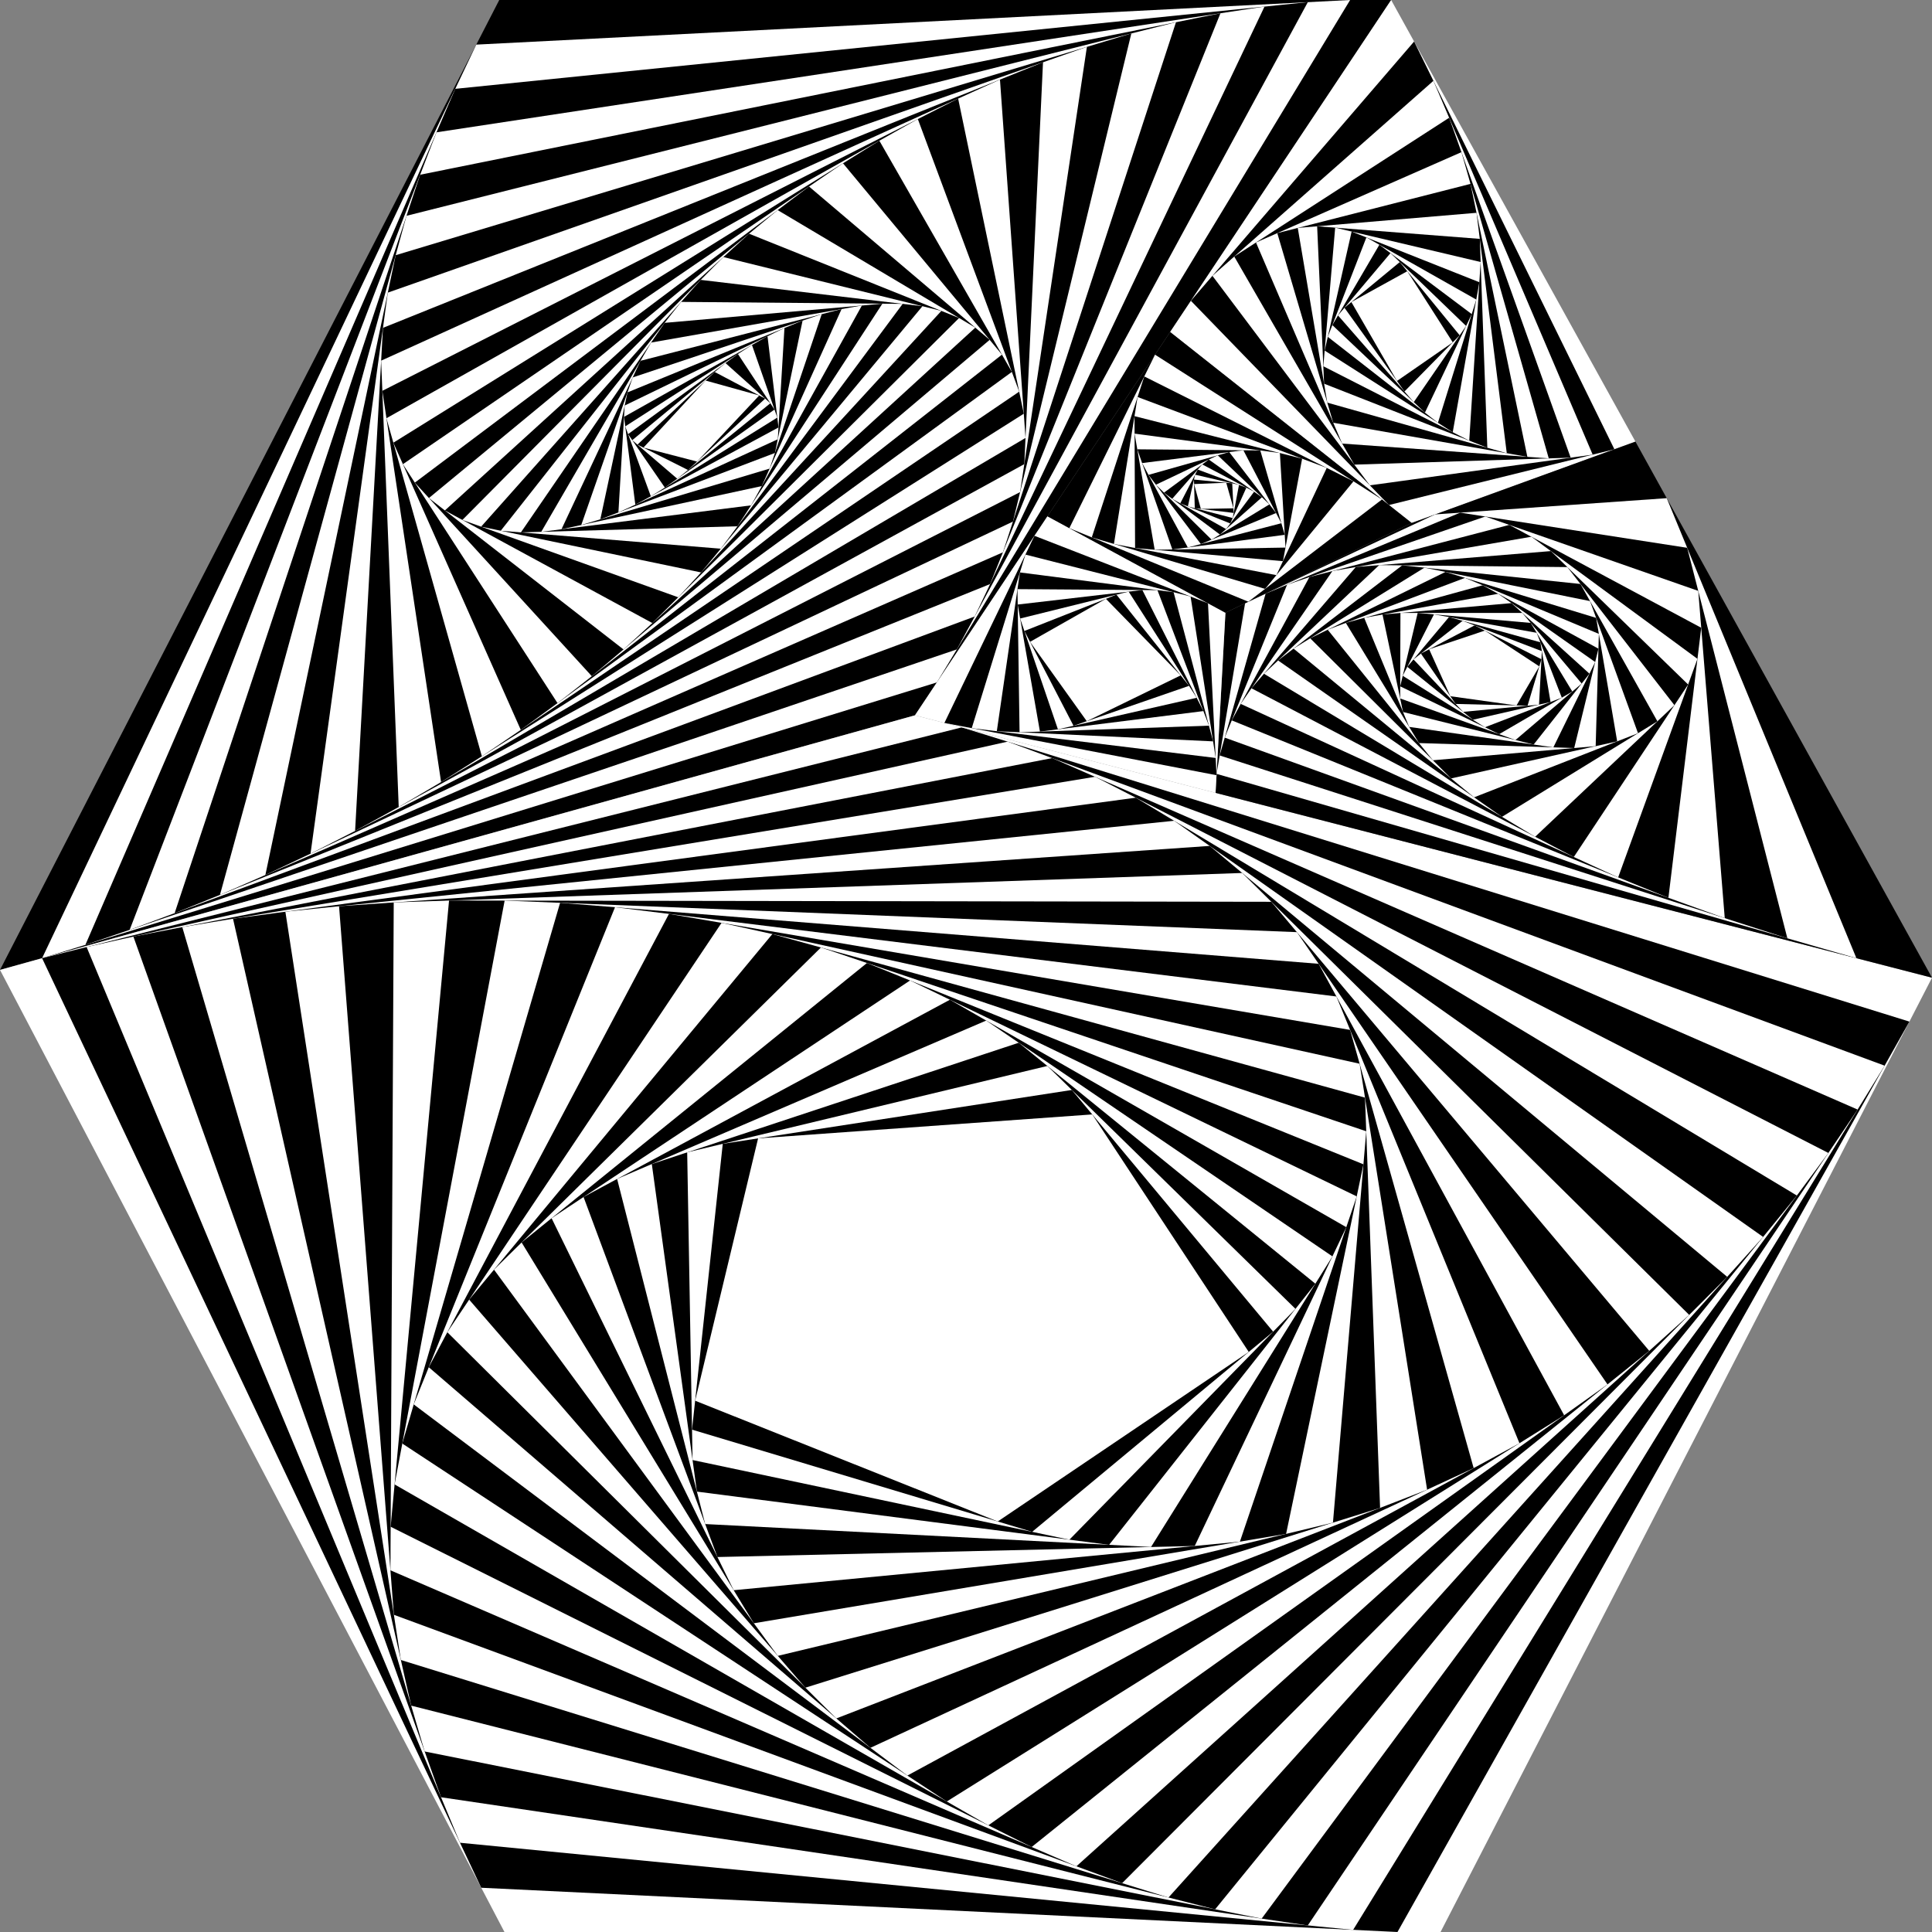 <?xml version="1.0" standalone="no"?>
<!DOCTYPE svg PUBLIC "-//W3C//DTD SVG 1.1//EN" "http://www.w3.org/Graphics/SVG/1.1/DTD/svg11.dtd">
<svg viewBox="0, 0, 1000, 1000" xmlns="http://www.w3.org/2000/svg" version="1.1">
  <rect x="0" y="0" width="1000" height="1000" fill="#808080" stroke="none"/>
  <!-- Shape 1 -->
  <!-- Shape 2 -->
  <!-- Shape 3 -->
  <!-- Shape 4 -->
  <!-- Shape 5 -->
  <polygon fill="#000000" points="258.412,0, 720.054,0, 473.579,370.247, 0,502.019" />
  <polygon fill="#FFFFFF" points="246.525,23.093, 698.818,0, 484.917,353.215, 21.785,495.957" />
  <polygon fill="#000000" points="235.647,45.98, 676.927,1.118, 495.27,336.12, 44.2,489.049" />
  <polygon fill="#FFFFFF" points="225.922,68.487, 654.51,3.397, 504.498,319.102, 67.115,481.28" />
  <polygon fill="#000000" points="217.473,90.448, 631.709,6.859, 512.479,302.306, 90.383,472.652" />
  <polygon fill="#FFFFFF" points="210.407,111.699, 608.678,11.507, 519.108,285.879, 113.852,463.181" />
  <polygon fill="#000000" points="204.807,132.084, 585.578,17.318, 524.303,269.966, 137.357,452.897" />
  <polygon fill="#FFFFFF" points="200.733,151.462, 562.58,24.25, 528.004,254.706, 160.728,441.848" />
  <polygon fill="#000000" points="198.221,169.698, 539.856,32.239, 530.175,240.233, 183.793,430.096" />
  <polygon fill="#FFFFFF" points="197.28,186.676, 517.581,41.201, 530.806,226.672, 206.377,417.717" />
  <polygon fill="#000000" points="197.895,202.294, 495.929,51.035, 529.912,214.134, 228.309,404.802" />
  <polygon fill="#FFFFFF" points="200.024,216.47, 475.066,61.623, 527.533,202.717, 249.421,391.455" />
  <polygon fill="#000000" points="455.153,72.834, 523.735,192.502, 269.556,377.791, 203.6,229.139" />
  <polygon fill="#FFFFFF" points="436.337,84.526, 518.605,183.551, 288.569,363.931, 208.534,240.258" />
  <polygon fill="#000000" points="418.751,96.548, 512.254,175.906, 306.328,350.006, 214.712,249.805" />
  <polygon fill="#FFFFFF" points="402.509,108.748, 504.811,169.589, 322.719,336.147, 222.005,257.781" />
  <polygon fill="#000000" points="387.708,120.968, 496.422,164.6, 337.651,322.49, 230.264,264.207" />
  <polygon fill="#FFFFFF" points="374.42,133.058, 487.247,160.918, 351.051,309.164, 239.327,269.126" />
  <polygon fill="#000000" points="362.694,144.869, 477.453,158.499, 362.873,296.296, 249.025,272.602" />
  <polygon fill="#FFFFFF" points="352.554,156.262, 467.217,157.284, 373.094,284.005, 259.18,274.715" />
  <polygon fill="#000000" points="344.001,167.113, 456.714,157.19, 381.715,272.397, 269.614,275.566" />
  <polygon fill="#FFFFFF" points="337.009,177.307, 446.119,158.123, 388.765,261.567, 280.152,275.268" />
  <polygon fill="#000000" points="331.528,186.751, 435.601,159.972, 394.294,251.595, 290.622,273.947" />
  <polygon fill="#FFFFFF" points="327.486,195.366, 425.318,162.618, 398.375,242.543, 300.865,271.739" />
  <polygon fill="#000000" points="324.792,203.095, 415.418,165.932, 401.102,234.455, 310.733,268.784" />
  <polygon fill="#FFFFFF" points="323.336,209.9, 406.029,169.782, 402.585,227.356, 320.095,265.228" />
  <polygon fill="#000000" points="322.992,215.765, 397.263,174.035, 402.95,221.253, 328.839,261.213" />
  <polygon fill="#FFFFFF" points="389.212,178.558, 402.333,216.134, 336.873,256.882, 323.626,220.691" />
  <polygon fill="#000000" points="381.945,183.226, 400.88,211.971, 344.126,252.367, 325.094,224.701" />
  <polygon fill="#FFFFFF" points="375.51,187.921, 398.736,208.717, 350.55,247.794, 327.248,227.833" />
  <polygon fill="#000000" points="369.931,192.535, 396.051,206.313, 356.121,243.277, 329.942,230.141" />
  <polygon fill="#FFFFFF" points="365.212,196.973, 392.969,204.687, 360.832,238.915, 333.031,231.691" />
  <!-- Shape 6 -->
  <polygon fill="#FFFFFF" points="0,502.019, 473.579,370.247, 1000,506.057, 745.626,1000, 261.104,1000" />
  <polygon fill="#000000" points="21.785,495.957, 497.794,376.494, 988.299,528.778, 723.338,1000, 249.093,977.093" />
  <polygon fill="#FFFFFF" points="44.824,490.175, 521.535,383.865, 975.475,551.585, 700.384,998.891, 238.091,953.806" />
  <polygon fill="#000000" points="69.04,484.775, 544.595,392.385, 961.5,574.308, 676.9,996.601, 228.273,930.253" />
  <polygon fill="#FFFFFF" points="94.34,479.86, 566.774,402.063, 946.359,596.774, 653.033,993.071, 219.802,906.554" />
  <polygon fill="#000000" points="120.607,475.534, 587.879,412.889, 930.05,618.808, 628.945,988.261, 212.826,882.83" />
  <polygon fill="#FFFFFF" points="147.709,471.901, 607.725,424.832, 912.586,640.237, 604.81,982.146, 207.478,859.207" />
  <polygon fill="#000000" points="175.494,469.058, 626.139,437.843, 893.997,660.888, 580.811,974.72, 203.868,835.813" />
  <polygon fill="#FFFFFF" points="203.795,467.097, 642.96,451.85, 874.329,680.597, 557.139,965.997, 202.086,812.781" />
  <polygon fill="#000000" points="232.428,466.103, 658.045,466.764, 853.648,699.205, 533.99,956.007, 202.197,790.243" />
  <polygon fill="#FFFFFF" points="261.2,466.148, 671.268,482.477, 832.039,716.565, 511.561,944.802, 204.241,768.331" />
  <polygon fill="#000000" points="289.905,467.291, 682.522,498.863, 809.606,732.541, 490.048,932.449, 208.228,747.178" />
  <polygon fill="#FFFFFF" points="318.33,469.577, 691.723,515.782, 786.47,747.014, 469.645,919.035, 214.141,726.914" />
  <polygon fill="#000000" points="346.26,473.033, 698.81,533.078, 762.771,759.882, 450.533,904.664, 221.935,707.665" />
  <polygon fill="#FFFFFF" points="373.477,477.668, 703.748,550.587, 738.666,771.059, 432.885,889.456, 231.533,689.552" />
  <polygon fill="#000000" points="242.831,672.686, 399.766,483.473, 706.527,568.137, 714.326,780.483, 416.857,873.544" />
  <polygon fill="#FFFFFF" points="255.7,657.17, 424.921,490.415, 707.167,585.549, 689.934,788.114, 402.587,857.073" />
  <polygon fill="#000000" points="269.982,643.096, 448.742,498.445, 705.712,602.646, 665.682,793.934, 390.19,840.202" />
  <polygon fill="#FFFFFF" points="285.499,630.54, 471.047,507.489, 702.238,619.249, 641.769,797.95, 379.756,823.093" />
  <polygon fill="#000000" points="302.05,619.564, 491.669,517.458, 696.844,635.19, 618.397,800.193, 371.348,805.917" />
  <polygon fill="#FFFFFF" points="319.419,610.211, 510.463,528.242, 689.658,650.304, 595.768,800.717, 365,788.847" />
  <polygon fill="#000000" points="337.377,602.506, 527.308,539.716, 680.832,664.443, 574.076,799.602, 360.716,772.055" />
  <polygon fill="#FFFFFF" points="355.686,596.453, 542.108,551.74, 670.541,677.472, 553.508,796.946, 358.466,755.711" />
  <polygon fill="#000000" points="374.105,592.036, 554.797,564.162, 658.978,689.276, 534.238,792.872, 358.191,739.976" />
  <polygon fill="#FFFFFF" points="392.391,589.215, 565.34,576.824, 646.354,699.76, 516.422,787.519, 359.802,725.005" />
  <!-- Shape 7 -->
  <polygon fill="#FFFFFF" points="720.054,0, 846.503,228.581, 730.671,270.689, 605.654,171.848" />
  <polygon fill="#000000" points="616.407,155.695, 731.94,21.487, 835.615,232.539, 718.92,261.398" />
  <polygon fill="#FFFFFF" points="627.545,142.757, 741.934,41.832, 824.365,235.321, 709.037,251.208" />
  <polygon fill="#000000" points="638.846,132.786, 750.078,60.949, 812.971,236.89, 700.986,240.493" />
  <polygon fill="#FFFFFF" points="650.103,125.516, 756.443,78.754, 801.638,237.255, 694.697,229.593" />
  <polygon fill="#000000" points="661.12,120.671, 761.125,95.175, 790.559,236.461, 690.077,218.811" />
  <polygon fill="#FFFFFF" points="671.72,117.969, 764.245,110.151, 779.908,234.59, 687.008,208.408" />
  <polygon fill="#000000" points="681.75,117.121, 765.943,123.64, 769.837,231.752, 685.351,198.604" />
  <polygon fill="#FFFFFF" points="691.079,117.844, 766.375,135.619, 760.476,228.079, 684.952,189.576" />
  <polygon fill="#000000" points="699.602,119.856, 765.707,146.086, 751.927,223.721, 685.645,181.456" />
  <polygon fill="#FFFFFF" points="707.244,122.888, 764.114,155.06, 744.265,218.835, 687.259,174.335" />
  <polygon fill="#000000" points="689.617,168.264, 713.955,126.684, 761.772,162.586, 737.538,213.584" />
  <polygon fill="#FFFFFF" points="692.547,163.258, 719.712,131.007, 758.854,168.726, 731.768,208.128" />
  <polygon fill="#000000" points="695.883,159.298, 724.518,135.639, 755.528,173.564, 726.952,202.618" />
  <polygon fill="#FFFFFF" points="699.468,156.335, 728.401,140.387, 751.95,177.202, 723.062,197.194" />
  <!-- Shape 8 -->
  <polygon fill="#000000" points="634.286,317.157, 730.671,270.689, 846.503,228.581, 1000,506.057, 629.17,410.387" />
  <polygon fill="#FFFFFF" points="644.455,312.255, 742.891,266.247, 862.697,257.854, 960.877,495.963, 629.71,400.551" />
  <polygon fill="#000000" points="655.076,307.291, 755.818,265.341, 873.29,283.546, 925.144,485.668, 631.301,391.024" />
  <polygon fill="#FFFFFF" points="666.188,302.664, 768.776,267.349, 879.01,305.84, 892.733,475.229, 633.923,381.788" />
  <polygon fill="#000000" points="677.749,298.684, 781.199,271.687, 880.556,324.93, 863.566,464.698, 637.559,372.871" />
  <polygon fill="#FFFFFF" points="689.657,295.576, 792.635,277.815, 878.601,341.018, 837.552,454.129, 642.185,364.332" />
  <polygon fill="#000000" points="701.757,293.49, 802.736,285.242, 873.778,354.308, 814.597,443.578, 647.763,356.253" />
  <polygon fill="#FFFFFF" points="654.237,348.728, 713.864,292.501, 811.254,293.523, 866.682,365.012, 794.593,433.108" />
  <polygon fill="#000000" points="661.529,341.851, 725.775,292.626, 818.033,302.266, 857.865,373.34, 777.428,422.788" />
  <polygon fill="#FFFFFF" points="669.541,335.713, 737.279,293.828, 823,311.129, 847.835,379.506, 762.975,412.695" />
  <polygon fill="#000000" points="678.15,330.389, 748.174,296.027, 826.156,319.82, 837.049,383.724, 751.1,402.911" />
  <polygon fill="#FFFFFF" points="687.218,325.939, 758.273,299.108, 827.567,328.095, 825.919,386.209, 741.653,393.519" />
  <polygon fill="#000000" points="696.591,322.4, 767.413,302.931, 827.35,335.76, 814.804,387.173, 734.473,384.606" />
  <polygon fill="#FFFFFF" points="706.102,319.786, 775.462,307.34, 825.665,342.665, 804.016,386.828, 729.385,376.251" />
  <polygon fill="#000000" points="715.584,318.084, 782.325,312.169, 822.705,348.702, 793.814,385.383, 726.202,368.532" />
  <polygon fill="#FFFFFF" points="724.867,317.262, 787.942,317.251, 818.686,353.805, 784.409,383.039, 724.725,361.515" />
  <polygon fill="#000000" points="733.792,317.26, 792.292,322.423, 813.836,357.941, 775.964,379.993, 724.745,355.253" />
  <polygon fill="#FFFFFF" points="742.211,318.003, 795.392,327.534, 808.386,361.114, 768.593,376.433, 726.047,349.786" />
  <polygon fill="#000000" points="728.412,345.136, 749.991,319.397, 797.293,332.447, 802.565,363.356, 762.369,372.535" />
  <polygon fill="#FFFFFF" points="731.621,341.309, 757.025,321.338, 798.077,337.043, 796.587,364.72, 757.319,368.46" />
  <polygon fill="#000000" points="735.459,338.291, 763.228,323.711, 797.852,341.225, 790.654,365.286, 753.436,364.358" />
  <polygon fill="#FFFFFF" points="739.722,336.053, 768.543,326.399, 796.747,344.918, 784.941,365.143, 750.677,360.357" />
  <!-- Shape 9 -->
  <polygon fill="#FFFFFF" points="542.155,267.234, 634.286,317.157, 629.17,410.387, 473.579,370.247" />
  <polygon fill="#000000" points="535.434,277.33, 625.257,312.265, 629.671,401.251, 488.827,374.181" />
  <polygon fill="#FFFFFF" points="530.755,287.053, 616.239,308.757, 629.228,392.317, 502.968,376.898" />
  <polygon fill="#000000" points="527.898,296.29, 607.451,306.526, 627.893,383.727, 515.947,378.483" />
  <polygon fill="#FFFFFF" points="526.641,304.936, 599.082,305.449, 625.742,375.605, 527.724,379.035" />
  <polygon fill="#000000" points="526.758,312.909, 591.288,305.394, 622.874,368.056, 538.271,378.666" />
  <polygon fill="#FFFFFF" points="528.024,320.143, 584.189,306.221, 619.399,361.164, 547.577,377.499" />
  <polygon fill="#000000" points="530.222,326.589, 577.876,307.786, 615.442,354.988, 555.65,375.663" />
  <polygon fill="#FFFFFF" points="533.141,332.223, 572.406,309.944, 611.129,349.569, 562.514,373.289" />
  <!-- Shape 10 -->
  <polygon fill="#000000" points="605.654,171.848, 730.671,270.689, 634.286,317.157, 542.155,267.234" />
  <polygon fill="#FFFFFF" points="597.843,183.581, 715.294,258.532, 646.141,311.442, 553.487,273.375" />
  <polygon fill="#000000" points="592.281,194.841, 700.566,249.133, 654.813,304.807, 565.106,278.149" />
  <polygon fill="#FFFFFF" points="588.808,205.488, 686.727,242.194, 660.66,297.692, 576.57,281.555" />
  <polygon fill="#000000" points="587.215,215.392, 673.978,237.415, 664.054,290.466, 587.519,283.656" />
  <polygon fill="#FFFFFF" points="587.255,224.444, 662.473,234.495, 665.37,283.431, 597.667,284.559" />
  <polygon fill="#000000" points="588.661,232.559, 652.319,233.138, 664.979,276.825, 606.807,284.407" />
  <polygon fill="#FFFFFF" points="591.154,239.683, 643.572,233.058, 663.239,270.822, 614.8,283.365" />
  <polygon fill="#000000" points="594.46,245.79, 636.244,233.985, 660.49,265.543, 621.572,281.612" />
  <polygon fill="#FFFFFF" points="598.315,250.884, 630.302,235.663, 657.042,261.055, 627.106,279.327" />
  <polygon fill="#000000" points="602.478,254.997, 625.677,237.864, 653.176,257.384, 631.435,276.685" />
  <polygon fill="#FFFFFF" points="622.267,240.383, 649.133,254.514, 634.631,273.848, 606.735,258.185" />
  <polygon fill="#000000" points="619.946,243.042, 645.119,252.403, 636.797,270.959, 610.902,260.525" />
  <polygon fill="#FFFFFF" points="618.573,245.696, 641.298,250.982, 638.061,268.142, 614.833,262.109" />
  <polygon fill="#000000" points="617.997,248.227, 637.794,250.167, 638.56,265.496, 618.415,263.039" />
  <polygon fill="#FFFFFF" points="618.062,250.547, 634.694,249.863, 638.44,263.096, 621.57,263.424" />
</svg>

